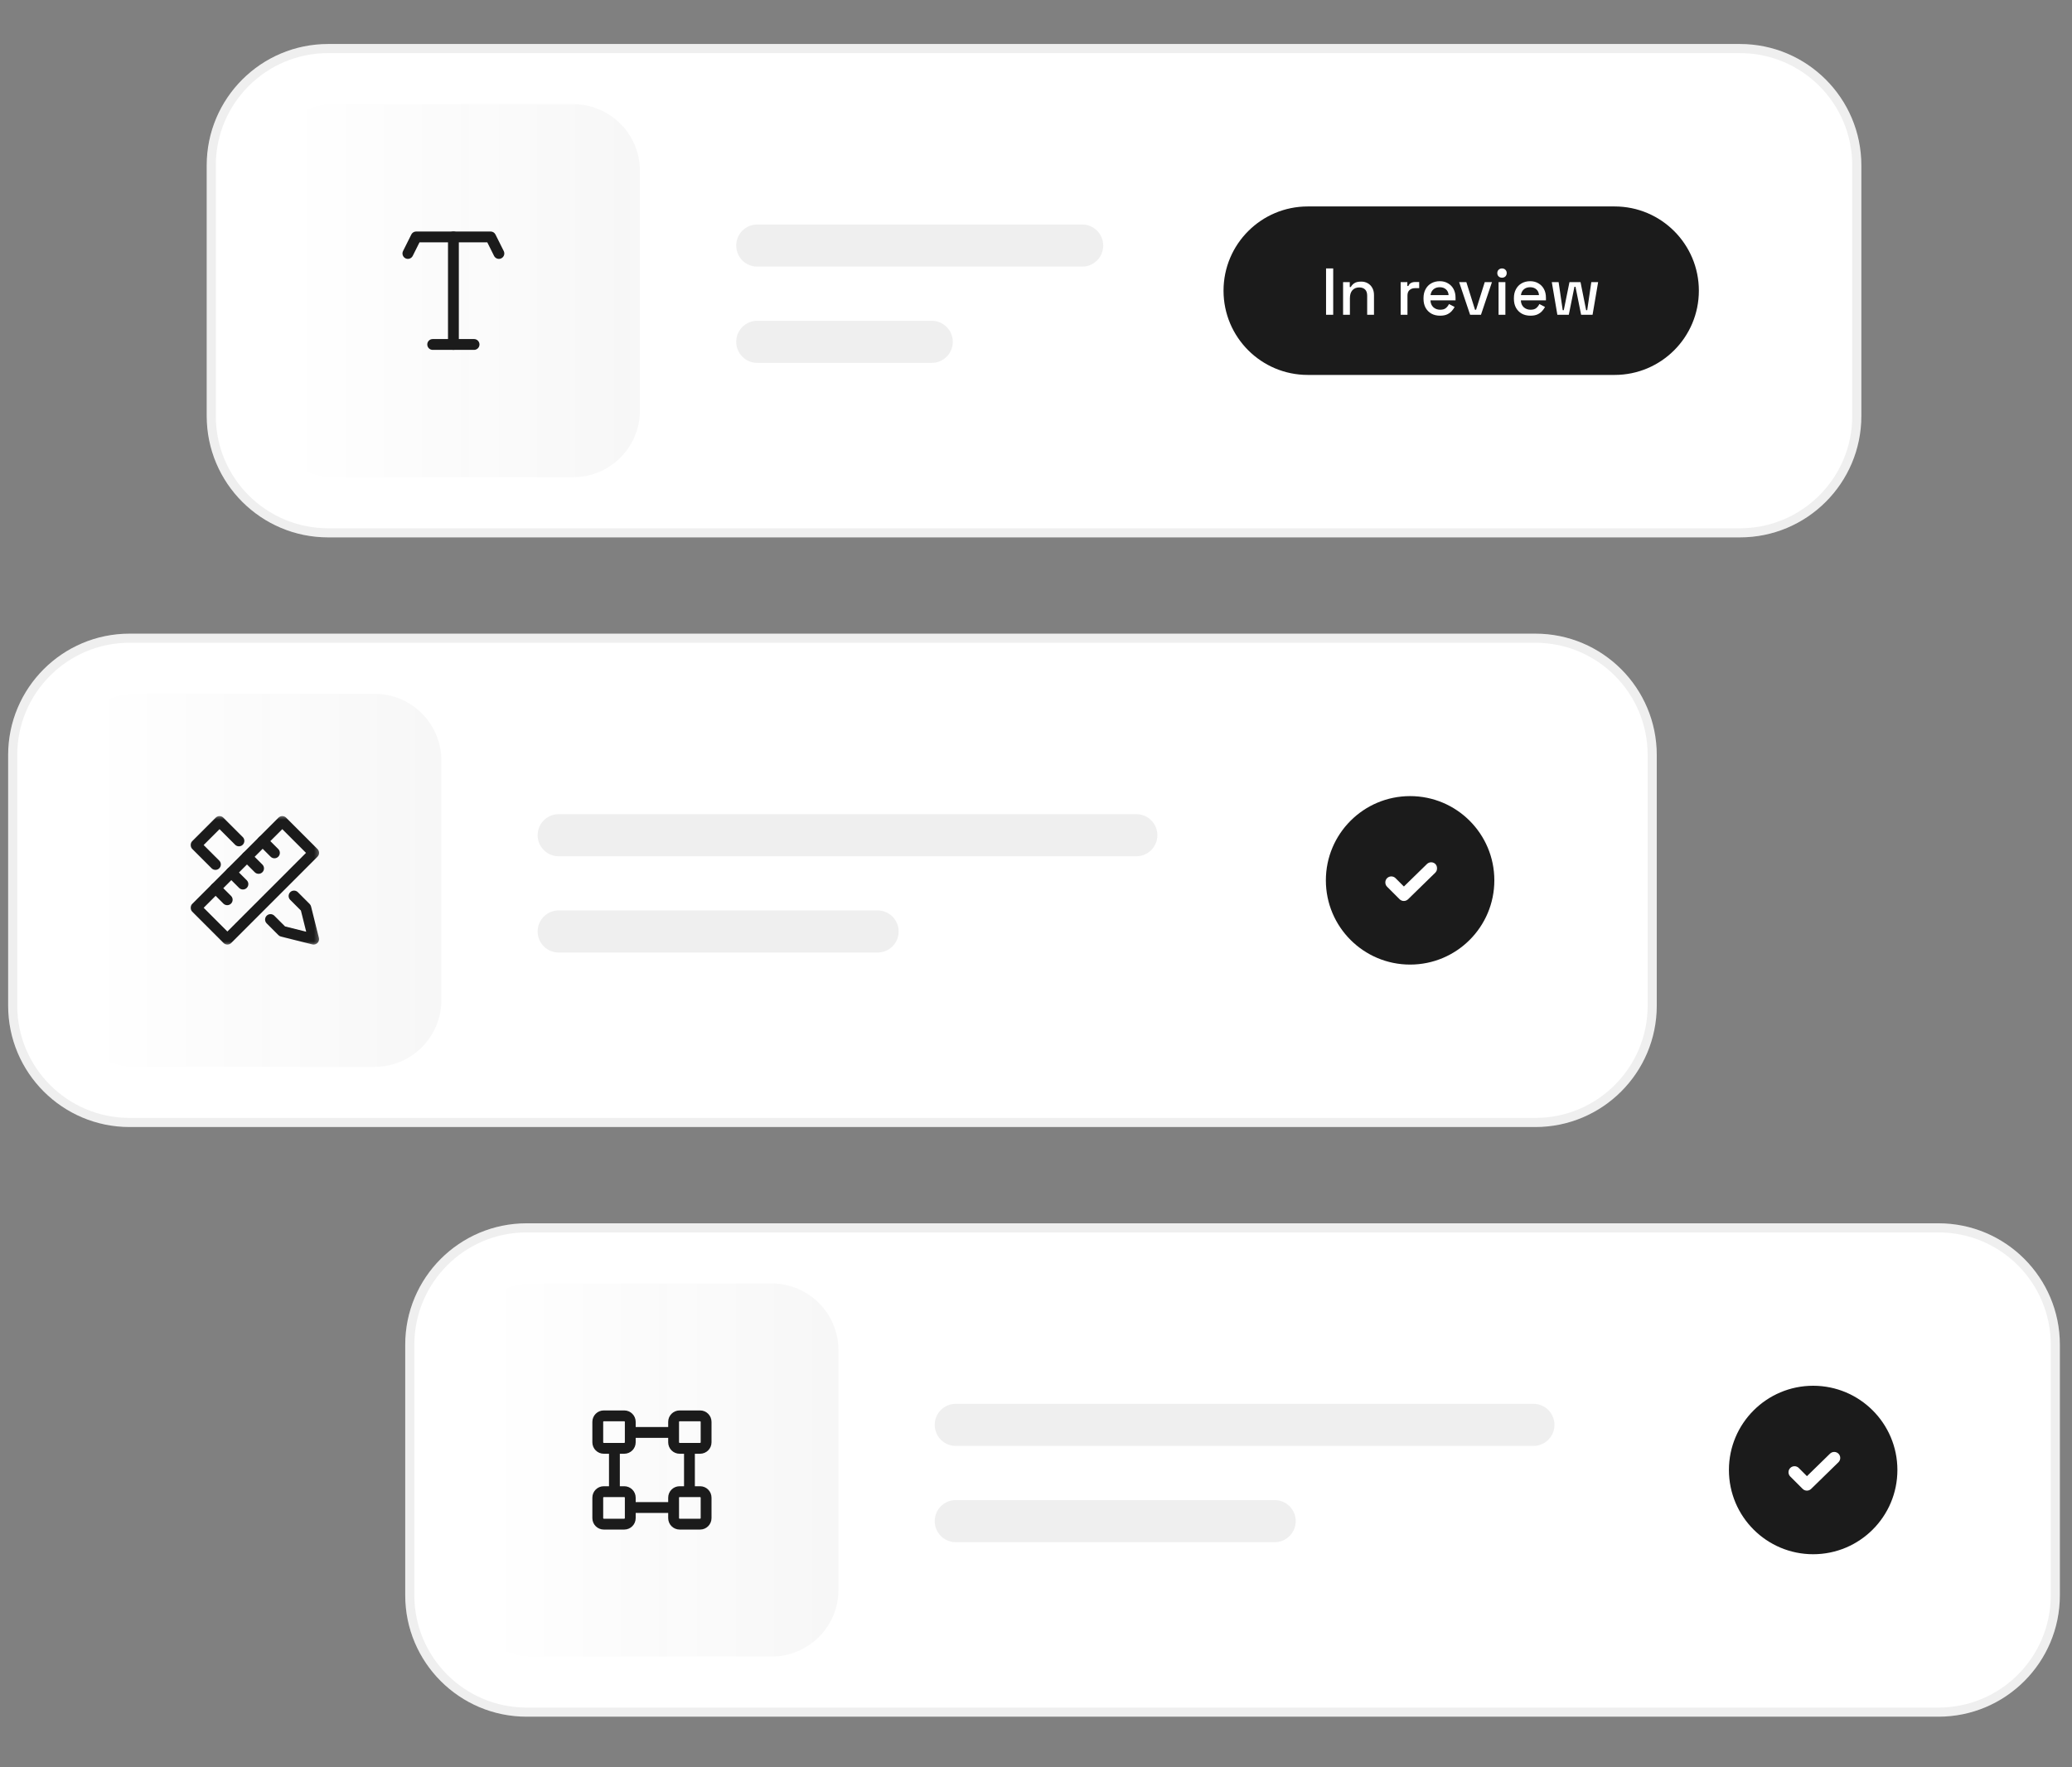 <svg width="340" height="290" viewBox="0 0 340 290" fill="none" xmlns="http://www.w3.org/2000/svg">
<rect x="0" y="0" width="340" height="290" fill="#808080" stroke="none"/>
<g clip-path="url(#clip0_31_590)">
<g clip-path="url(#clip1_31_590)">
<g clip-path="url(#clip2_31_590)">
<path d="M33.918 27.142C33.918 16.139 42.838 7.22 53.84 7.22H285.512C296.514 7.22 305.434 16.139 305.434 27.142V68.259C305.434 79.261 296.514 88.181 285.512 88.181H53.841C42.838 88.181 33.919 79.261 33.919 68.259L33.918 27.142Z" fill="white"/>
<path fill-rule="evenodd" clip-rule="evenodd" d="M285.512 8.714H53.841C43.664 8.714 35.413 16.965 35.413 27.142V68.259C35.413 78.436 43.664 86.687 53.841 86.687H285.512C295.689 86.687 303.94 78.436 303.94 68.259V27.142C303.94 16.965 295.689 8.714 285.512 8.714ZM53.841 7.22C42.838 7.22 33.919 16.139 33.919 27.142V68.259C33.919 79.261 42.838 88.181 53.841 88.181H285.512C296.514 88.181 305.434 79.261 305.434 68.259V27.142C305.434 16.139 296.514 7.22 285.512 7.22H53.841Z" fill="#1B1B1B" fill-opacity="0.07"/>
<path d="M177.576 36.84H124.26C122.352 36.84 120.805 38.386 120.805 40.295C120.805 42.203 122.352 43.75 124.26 43.75H177.576C179.484 43.75 181.031 42.203 181.031 40.295C181.031 38.386 179.484 36.84 177.576 36.84Z" fill="#1B1B1B" fill-opacity="0.07"/>
<path d="M152.893 52.638H124.26C122.352 52.638 120.805 54.184 120.805 56.093C120.805 58.001 122.352 59.548 124.26 59.548H152.893C154.801 59.548 156.348 58.001 156.348 56.093C156.348 54.184 154.801 52.638 152.893 52.638Z" fill="#1B1B1B" fill-opacity="0.07"/>
<path d="M94.052 17.093H54.751C48.7 17.093 43.794 21.999 43.794 28.05V67.351C43.794 73.402 48.7 78.308 54.751 78.308H94.052C100.103 78.308 105.009 73.402 105.009 67.351V28.05C105.009 21.999 100.103 17.093 94.052 17.093Z" fill="url(#paint0_linear_31_590)" fill-opacity="0.04"/>
<path fill-rule="evenodd" clip-rule="evenodd" d="M74.402 37.988C74.893 37.988 75.291 38.386 75.291 38.876V56.525C75.291 56.761 75.197 56.987 75.031 57.153C74.864 57.32 74.638 57.414 74.402 57.414C74.166 57.414 73.941 57.32 73.774 57.153C73.607 56.987 73.514 56.761 73.514 56.525V38.875C73.514 38.384 73.912 37.988 74.402 37.988Z" fill="#1B1B1B"/>
<path fill-rule="evenodd" clip-rule="evenodd" d="M70.113 56.524C70.113 56.033 70.512 55.636 71.002 55.636H77.79C77.907 55.636 78.022 55.659 78.13 55.703C78.238 55.748 78.336 55.813 78.418 55.896C78.501 55.978 78.566 56.076 78.611 56.184C78.656 56.292 78.678 56.408 78.678 56.524C78.678 56.641 78.656 56.757 78.611 56.864C78.566 56.972 78.501 57.07 78.418 57.153C78.336 57.235 78.238 57.3 78.13 57.345C78.022 57.39 77.907 57.413 77.79 57.413H71.002C70.766 57.413 70.54 57.319 70.373 57.153C70.207 56.986 70.113 56.76 70.113 56.524ZM67.495 38.479C67.568 38.331 67.682 38.207 67.822 38.121C67.963 38.034 68.124 37.988 68.289 37.988H80.507C80.672 37.988 80.834 38.034 80.975 38.12C81.115 38.207 81.229 38.331 81.302 38.479L82.66 41.194C82.765 41.405 82.783 41.649 82.708 41.873C82.634 42.096 82.473 42.281 82.263 42.387C82.052 42.492 81.808 42.51 81.584 42.435C81.36 42.36 81.176 42.2 81.07 41.989L79.959 39.765H68.839L67.727 41.989C67.621 42.2 67.436 42.36 67.213 42.435C66.989 42.51 66.745 42.492 66.534 42.387C66.323 42.281 66.163 42.096 66.089 41.873C66.014 41.649 66.031 41.405 66.137 41.194L67.495 38.479Z" fill="#1B1B1B"/>
<path d="M264.948 33.877H214.595C206.961 33.877 200.772 40.066 200.772 47.7C200.772 55.334 206.961 61.523 214.595 61.523H264.948C272.582 61.523 278.771 55.334 278.771 47.7C278.771 40.066 272.582 33.877 264.948 33.877Z" fill="#1B1B1B"/>
<path d="M255.551 51.651L254.638 46.296H255.757L256.43 50.901H256.604L257.538 46.296H259.352L260.275 50.901H260.449L261.122 46.296H262.241L261.328 51.651H259.45L258.526 47.057H258.353L257.429 51.651H255.551ZM251.135 51.802C250.592 51.802 250.118 51.689 249.713 51.465C249.311 51.237 248.981 50.903 248.758 50.499C248.532 50.078 248.421 49.592 248.421 49.042V48.913C248.421 48.355 248.532 47.87 248.758 47.457C248.982 47.037 249.293 46.715 249.691 46.49C250.096 46.26 250.563 46.143 251.092 46.143C251.606 46.143 252.056 46.26 252.439 46.492C252.83 46.715 253.134 47.029 253.352 47.436C253.569 47.841 253.677 48.315 253.677 48.858V49.282H249.561C249.575 49.753 249.731 50.128 250.028 50.411C250.332 50.686 250.709 50.825 251.157 50.825C251.577 50.825 251.892 50.73 252.102 50.542C252.32 50.353 252.486 50.136 252.601 49.89L253.525 50.368C253.404 50.599 253.254 50.815 253.08 51.009C252.891 51.233 252.641 51.421 252.331 51.574C252.019 51.725 251.621 51.802 251.135 51.802ZM249.571 48.424H252.537C252.508 48.019 252.363 47.704 252.102 47.479C251.841 47.248 251.502 47.131 251.081 47.131C250.661 47.131 250.317 47.248 250.049 47.48C249.788 47.704 249.63 48.018 249.571 48.424ZM245.903 51.65V46.296H247.022V51.65H245.903ZM246.468 45.568C246.263 45.573 246.065 45.499 245.914 45.362C245.842 45.289 245.785 45.203 245.748 45.108C245.711 45.012 245.693 44.91 245.697 44.808C245.697 44.584 245.769 44.403 245.914 44.265C245.987 44.194 246.074 44.139 246.169 44.101C246.264 44.064 246.365 44.046 246.468 44.048C246.693 44.048 246.877 44.12 247.022 44.265C247.167 44.403 247.24 44.584 247.24 44.808C247.24 45.032 247.167 45.217 247.022 45.362C246.872 45.502 246.672 45.576 246.468 45.568ZM241.235 51.651L239.432 46.296H240.617L242.039 50.825H242.212L243.636 46.296H244.819L243.016 51.651H241.235ZM236.303 51.802C235.761 51.802 235.286 51.689 234.881 51.465C234.479 51.237 234.148 50.903 233.925 50.499C233.701 50.078 233.588 49.592 233.588 49.042V48.913C233.588 48.355 233.701 47.87 233.925 47.457C234.149 47.037 234.461 46.715 234.859 46.49C235.265 46.26 235.732 46.143 236.26 46.143C236.774 46.143 237.223 46.26 237.606 46.492C237.998 46.715 238.302 47.029 238.519 47.436C238.736 47.841 238.844 48.315 238.844 48.858V49.282H234.729C234.743 49.753 234.899 50.128 235.196 50.411C235.5 50.686 235.876 50.825 236.325 50.825C236.745 50.825 237.059 50.73 237.27 50.542C237.48 50.362 237.651 50.14 237.77 49.89L238.693 50.368C238.572 50.599 238.422 50.815 238.248 51.009C238.06 51.233 237.81 51.421 237.498 51.574C237.187 51.725 236.789 51.802 236.303 51.802ZM234.74 48.424H237.704C237.675 48.019 237.531 47.704 237.27 47.479C237.01 47.248 236.669 47.131 236.249 47.131C235.829 47.131 235.485 47.248 235.218 47.48C234.957 47.704 234.797 48.018 234.74 48.424ZM229.837 51.651V46.297H230.935V46.927H231.108C231.181 46.719 231.327 46.545 231.52 46.439C231.716 46.329 231.956 46.275 232.237 46.275H232.878V47.285H232.194C231.832 47.285 231.535 47.387 231.303 47.589C231.072 47.785 230.955 48.089 230.955 48.502V51.651H229.837ZM220.39 51.65V46.296H221.487V47.1H221.661C221.763 46.883 221.943 46.68 222.204 46.492C222.465 46.303 222.851 46.21 223.366 46.21C223.772 46.21 224.129 46.299 224.441 46.481C224.76 46.662 225.01 46.919 225.19 47.252C225.371 47.577 225.462 47.973 225.462 48.436V51.65H224.343V48.523C224.343 48.059 224.228 47.719 223.996 47.502C223.764 47.278 223.446 47.165 223.04 47.165C222.576 47.165 222.204 47.317 221.921 47.621C221.646 47.925 221.509 48.367 221.509 48.946V51.65H220.39ZM217.596 51.65V44.048H218.769V51.65H217.596ZM1.336 123.899C1.336 112.896 10.255 103.977 21.258 103.977H251.941C262.944 103.977 271.863 112.896 271.863 123.899V165.015C271.863 176.018 262.944 184.937 251.941 184.937H21.258C10.255 184.937 1.336 176.018 1.336 165.015V123.899Z" fill="white"/>
<path fill-rule="evenodd" clip-rule="evenodd" d="M251.941 105.471H21.258C11.081 105.471 2.83 113.721 2.83 123.899V165.015C2.83 175.193 11.081 183.443 21.258 183.443H251.941C262.119 183.443 270.369 175.193 270.369 165.015V123.899C270.369 113.721 262.119 105.471 251.941 105.471ZM21.258 103.977C10.255 103.977 1.336 112.896 1.336 123.899V165.015C1.336 176.018 10.255 184.937 21.258 184.937H251.941C262.944 184.937 271.863 176.018 271.863 165.015V123.899C271.863 112.896 262.944 103.977 251.941 103.977H21.258Z" fill="#1B1B1B" fill-opacity="0.07"/>
<path d="M186.461 133.597H91.677C89.769 133.597 88.222 135.144 88.222 137.052C88.222 138.96 89.769 140.507 91.677 140.507H186.461C188.37 140.507 189.917 138.96 189.917 137.052C189.917 135.144 188.37 133.597 186.461 133.597Z" fill="#1B1B1B" fill-opacity="0.07"/>
<path d="M144.006 149.393H91.677C89.769 149.393 88.222 150.94 88.222 152.849C88.222 154.757 89.769 156.304 91.677 156.304H144.006C145.914 156.304 147.461 154.757 147.461 152.849C147.461 150.94 145.914 149.393 144.006 149.393Z" fill="#1B1B1B" fill-opacity="0.07"/>
<path d="M61.469 113.85H22.168C16.117 113.85 11.211 118.756 11.211 124.807V164.108C11.211 170.159 16.117 175.065 22.168 175.065H61.469C67.52 175.065 72.426 170.159 72.426 164.108V124.807C72.426 118.756 67.52 113.85 61.469 113.85Z" fill="url(#paint1_linear_31_590)" fill-opacity="0.04"/>
<path d="M231.388 158.281C239.022 158.281 245.21 152.092 245.21 144.458C245.21 136.824 239.022 130.635 231.388 130.635C223.754 130.635 217.565 136.824 217.565 144.458C217.565 152.092 223.754 158.281 231.388 158.281Z" fill="#1B1B1B"/>
<mask id="mask0_31_590" style="mask-type:luminance" maskUnits="userSpaceOnUse" x="226" y="139" width="11" height="11">
<path d="M226.452 139.52H236.325V149.393H226.452V139.52Z" fill="white"/>
</mask>
<g mask="url(#mask0_31_590)">
<path fill-rule="evenodd" clip-rule="evenodd" d="M235.551 141.793C235.642 141.886 235.713 141.996 235.761 142.116C235.809 142.236 235.833 142.365 235.832 142.495C235.83 142.624 235.803 142.752 235.752 142.871C235.7 142.991 235.626 143.098 235.533 143.189L231.05 147.565C230.864 147.746 230.614 147.847 230.354 147.845C230.095 147.844 229.846 147.74 229.662 147.556L227.606 145.499C227.42 145.314 227.316 145.063 227.316 144.801C227.316 144.539 227.42 144.288 227.605 144.103C227.79 143.918 228.041 143.813 228.303 143.813C228.565 143.813 228.816 143.917 229.001 144.102L230.369 145.47L234.155 141.775C234.342 141.593 234.595 141.492 234.857 141.495C235.119 141.499 235.368 141.606 235.551 141.793Z" fill="white"/>
</g>
<mask id="mask1_31_590" style="mask-type:luminance" maskUnits="userSpaceOnUse" x="30" y="133" width="23" height="23">
<path d="M30.954 133.597H52.675V155.317H30.954V133.597Z" fill="white"/>
</mask>
<g mask="url(#mask1_31_590)">
<path fill-rule="evenodd" clip-rule="evenodd" d="M35.395 134.174C35.478 134.092 35.576 134.026 35.684 133.982C35.791 133.937 35.907 133.914 36.023 133.914C36.14 133.914 36.256 133.937 36.363 133.982C36.471 134.026 36.569 134.092 36.651 134.174L39.869 137.392C40.021 137.561 40.102 137.782 40.096 138.009C40.09 138.237 39.997 138.453 39.836 138.614C39.676 138.775 39.459 138.869 39.232 138.875C39.005 138.881 38.783 138.8 38.614 138.649L36.024 136.059L33.418 138.664L36.008 141.253C36.162 141.423 36.245 141.644 36.24 141.873C36.234 142.102 36.141 142.319 35.98 142.481C35.818 142.643 35.6 142.736 35.372 142.742C35.143 142.747 34.921 142.664 34.752 142.511L31.534 139.292C31.367 139.125 31.273 138.899 31.273 138.664C31.273 138.428 31.367 138.202 31.534 138.035L35.395 134.174ZM47.62 146.401C47.787 146.235 48.013 146.141 48.249 146.141C48.485 146.141 48.711 146.235 48.877 146.401L50.808 148.332C50.922 148.446 51.003 148.589 51.042 148.745L52.329 153.894C52.366 154.043 52.364 154.199 52.323 154.347C52.282 154.495 52.204 154.629 52.095 154.738C51.987 154.847 51.852 154.925 51.704 154.966C51.556 155.007 51.4 155.009 51.251 154.972L46.102 153.684C45.946 153.645 45.804 153.564 45.69 153.451L43.758 151.519C43.676 151.437 43.611 151.339 43.566 151.231C43.521 151.123 43.498 151.007 43.498 150.891C43.499 150.774 43.522 150.659 43.566 150.551C43.611 150.443 43.676 150.345 43.759 150.263C43.842 150.18 43.94 150.115 44.047 150.07C44.155 150.026 44.271 150.003 44.387 150.003C44.504 150.003 44.62 150.026 44.727 150.07C44.835 150.115 44.933 150.181 45.016 150.263L46.773 152.019L50.245 152.888L49.377 149.414L47.62 147.658C47.454 147.492 47.36 147.265 47.36 147.03C47.36 146.794 47.454 146.568 47.62 146.401ZM31.535 149.589C31.369 149.422 31.275 149.196 31.275 148.96C31.275 148.725 31.369 148.498 31.535 148.332L45.694 134.173C45.861 134.007 46.087 133.913 46.322 133.913C46.558 133.913 46.784 134.007 46.951 134.173L52.1 139.322C52.266 139.489 52.36 139.715 52.36 139.951C52.36 140.186 52.266 140.412 52.1 140.579L37.941 154.738C37.775 154.904 37.548 154.998 37.313 154.998C37.077 154.998 36.851 154.904 36.684 154.738L31.535 149.589ZM33.421 148.96L37.313 152.852L50.214 139.951L46.322 136.059L33.421 148.96Z" fill="#1B1B1B"/>
<path fill-rule="evenodd" clip-rule="evenodd" d="M34.755 145.113C34.922 144.947 35.148 144.853 35.383 144.853C35.619 144.853 35.845 144.947 36.012 145.113L37.942 147.044C38.096 147.213 38.179 147.435 38.174 147.663C38.169 147.892 38.076 148.11 37.914 148.272C37.752 148.433 37.535 148.527 37.306 148.532C37.078 148.538 36.856 148.455 36.686 148.301L34.755 146.37C34.588 146.204 34.495 145.978 34.495 145.742C34.495 145.506 34.588 145.28 34.755 145.113ZM37.331 142.541C37.498 142.375 37.724 142.281 37.959 142.281C38.195 142.281 38.421 142.375 38.588 142.541L40.518 144.472C40.672 144.641 40.755 144.863 40.75 145.091C40.745 145.32 40.652 145.538 40.49 145.7C40.328 145.861 40.111 145.955 39.882 145.96C39.653 145.966 39.431 145.883 39.262 145.729L37.331 143.799C37.164 143.632 37.071 143.406 37.071 143.17C37.071 142.934 37.164 142.708 37.331 142.541ZM39.899 139.968C40.066 139.801 40.292 139.707 40.527 139.707C40.763 139.707 40.989 139.801 41.156 139.968L43.086 141.898C43.24 142.067 43.323 142.289 43.318 142.518C43.313 142.746 43.219 142.964 43.058 143.126C42.896 143.287 42.678 143.381 42.45 143.386C42.221 143.392 41.999 143.309 41.83 143.155L39.899 141.225C39.732 141.058 39.639 140.832 39.639 140.596C39.639 140.36 39.732 140.134 39.899 139.968ZM42.475 137.392C42.641 137.225 42.867 137.132 43.103 137.132C43.339 137.132 43.565 137.225 43.732 137.392L45.662 139.323C45.745 139.406 45.81 139.503 45.855 139.611C45.899 139.719 45.922 139.834 45.922 139.951C45.922 140.068 45.899 140.183 45.855 140.291C45.81 140.399 45.745 140.497 45.662 140.579C45.58 140.662 45.482 140.727 45.374 140.772C45.266 140.816 45.151 140.839 45.034 140.839C44.917 140.839 44.802 140.816 44.694 140.772C44.586 140.727 44.489 140.662 44.406 140.579L42.475 138.649C42.308 138.482 42.215 138.256 42.215 138.02C42.215 137.785 42.308 137.558 42.475 137.392Z" fill="#1B1B1B"/>
</g>
<path d="M66.494 220.657C66.494 209.655 75.413 200.735 86.416 200.735H318.087C329.089 200.735 338.009 209.655 338.009 220.657V261.774C338.009 272.777 329.089 281.696 318.087 281.696H86.416C75.413 281.696 66.494 272.777 66.494 261.774V220.657Z" fill="white"/>
<path fill-rule="evenodd" clip-rule="evenodd" d="M318.087 202.229H86.417C76.239 202.229 67.99 210.48 67.99 220.657V261.774C67.99 271.951 76.239 280.202 86.416 280.202H318.087C328.264 280.202 336.515 271.951 336.515 261.774V220.657C336.515 210.48 328.264 202.229 318.087 202.229ZM86.417 200.735C75.413 200.735 66.495 209.655 66.495 220.657V261.774C66.495 272.777 75.413 281.696 86.416 281.696H318.087C329.089 281.696 338.009 272.777 338.009 261.774V220.657C338.009 209.655 329.089 200.735 318.087 200.735H86.417Z" fill="#1B1B1B" fill-opacity="0.07"/>
<path d="M297.526 255.038C305.16 255.038 311.349 248.849 311.349 241.215C311.349 233.581 305.16 227.392 297.526 227.392C289.892 227.392 283.703 233.581 283.703 241.215C283.703 248.849 289.892 255.038 297.526 255.038Z" fill="#1B1B1B"/>
<path fill-rule="evenodd" clip-rule="evenodd" d="M301.69 238.549C301.872 238.737 301.973 238.989 301.97 239.251C301.967 239.513 301.86 239.763 301.673 239.946L297.188 244.322C297.003 244.503 296.753 244.604 296.493 244.602C296.233 244.601 295.984 244.497 295.801 244.313L293.744 242.256C293.569 242.068 293.475 241.821 293.479 241.565C293.484 241.309 293.587 241.065 293.768 240.884C293.949 240.703 294.194 240.599 294.449 240.595C294.705 240.59 294.953 240.685 295.14 240.859L296.507 242.227L300.293 238.532C300.481 238.35 300.733 238.249 300.995 238.252C301.257 238.255 301.506 238.362 301.69 238.549Z" fill="white"/>
<path d="M126.627 210.609H87.327C81.275 210.609 76.37 215.515 76.37 221.566V260.867C76.37 266.918 81.275 271.824 87.327 271.824H126.627C132.679 271.824 137.584 266.918 137.584 260.867V221.566C137.584 215.515 132.679 210.609 126.627 210.609Z" fill="url(#paint2_linear_31_590)" fill-opacity="0.04"/>
<path fill-rule="evenodd" clip-rule="evenodd" d="M103.054 235.057C103.054 234.566 103.452 234.169 103.942 234.169H110.002C110.238 234.169 110.464 234.262 110.631 234.429C110.797 234.595 110.891 234.821 110.891 235.057C110.891 235.293 110.797 235.519 110.631 235.685C110.464 235.852 110.238 235.946 110.002 235.946H103.942C103.706 235.946 103.48 235.852 103.314 235.685C103.147 235.519 103.054 235.293 103.054 235.057ZM113.133 237.295C113.624 237.295 114.022 237.693 114.022 238.184V244.385C114.022 244.621 113.928 244.847 113.761 245.014C113.595 245.18 113.369 245.274 113.133 245.274C112.897 245.274 112.671 245.18 112.505 245.014C112.338 244.847 112.245 244.621 112.245 244.385V238.184C112.245 237.693 112.642 237.295 113.133 237.295ZM103.054 247.374C103.054 246.883 103.452 246.485 103.942 246.485H110.002C110.119 246.485 110.235 246.508 110.342 246.553C110.45 246.598 110.548 246.663 110.631 246.745C110.713 246.828 110.779 246.926 110.823 247.034C110.868 247.142 110.891 247.257 110.891 247.374C110.891 247.49 110.868 247.606 110.823 247.714C110.779 247.822 110.713 247.919 110.631 248.002C110.548 248.085 110.45 248.15 110.342 248.195C110.235 248.239 110.119 248.262 110.002 248.262H103.942C103.706 248.262 103.48 248.169 103.314 248.002C103.147 247.835 103.054 247.609 103.054 247.374ZM100.821 237.295C101.312 237.295 101.711 237.693 101.711 238.184V244.385C101.711 244.621 101.617 244.847 101.45 245.014C101.284 245.181 101.058 245.274 100.822 245.274C100.586 245.274 100.36 245.181 100.193 245.014C100.027 244.847 99.933 244.621 99.933 244.385V238.184C99.933 237.693 100.331 237.295 100.821 237.295Z" fill="#1B1B1B"/>
<path fill-rule="evenodd" clip-rule="evenodd" d="M97.202 233.317C97.202 232.281 98.041 231.441 99.077 231.441H102.435C103.471 231.441 104.311 232.281 104.311 233.317V236.674C104.311 237.71 103.471 238.549 102.435 238.549H99.078C98.832 238.55 98.588 238.501 98.36 238.407C98.132 238.313 97.926 238.175 97.751 238C97.577 237.826 97.439 237.619 97.344 237.392C97.25 237.164 97.202 236.92 97.202 236.674V233.317ZM99.077 233.218C99.051 233.219 99.026 233.229 99.008 233.247C98.989 233.266 98.979 233.291 98.979 233.317V236.674C98.979 236.7 98.99 236.725 99.008 236.744C99.027 236.762 99.052 236.772 99.078 236.772H102.435C102.461 236.772 102.486 236.762 102.505 236.743C102.523 236.725 102.533 236.7 102.534 236.674V233.317C102.533 233.291 102.523 233.266 102.505 233.247C102.486 233.229 102.461 233.219 102.435 233.218H99.077ZM109.645 233.317C109.645 232.281 110.485 231.441 111.521 231.441H114.878C115.914 231.441 116.754 232.281 116.754 233.317V236.674C116.754 237.71 115.914 238.549 114.878 238.549H111.521C111.024 238.549 110.547 238.352 110.195 238C109.843 237.648 109.645 237.171 109.645 236.674V233.317ZM111.521 233.218C111.495 233.218 111.47 233.229 111.452 233.247C111.433 233.266 111.423 233.291 111.423 233.317V236.674C111.423 236.729 111.467 236.772 111.521 236.772H114.878C114.904 236.772 114.929 236.762 114.948 236.743C114.966 236.725 114.977 236.7 114.977 236.674V233.317C114.977 233.291 114.966 233.266 114.948 233.247C114.929 233.229 114.904 233.219 114.878 233.218H111.521ZM97.202 245.756C97.202 244.72 98.041 243.88 99.077 243.88H102.435C103.471 243.88 104.311 244.72 104.311 245.756V249.113C104.311 250.149 103.471 250.99 102.435 250.99H99.078C98.581 250.99 98.103 250.792 97.751 250.44C97.399 250.088 97.202 249.611 97.202 249.113V245.756ZM99.077 245.657C99.051 245.658 99.026 245.668 99.008 245.687C98.989 245.705 98.979 245.73 98.979 245.756V249.113C98.979 249.139 98.99 249.164 99.008 249.183C99.027 249.201 99.052 249.211 99.078 249.211H102.435C102.461 249.211 102.486 249.201 102.505 249.182C102.523 249.164 102.533 249.139 102.534 249.113V245.756C102.533 245.73 102.523 245.705 102.505 245.687C102.486 245.668 102.461 245.658 102.435 245.657H99.077ZM109.645 245.756C109.645 244.72 110.485 243.88 111.521 243.88H114.878C115.914 243.88 116.754 244.72 116.754 245.756V249.113C116.754 250.149 115.914 250.99 114.878 250.99H111.521C111.024 250.989 110.547 250.791 110.195 250.44C109.843 250.088 109.645 249.611 109.645 249.113V245.756ZM111.521 245.657C111.508 245.657 111.496 245.66 111.484 245.665C111.472 245.67 111.461 245.677 111.452 245.686C111.443 245.695 111.435 245.706 111.43 245.718C111.425 245.73 111.423 245.743 111.423 245.756V249.113C111.423 249.168 111.467 249.211 111.521 249.211H114.878C114.904 249.211 114.929 249.201 114.948 249.182C114.966 249.164 114.977 249.139 114.977 249.113V245.756C114.977 245.73 114.966 245.705 114.948 245.687C114.929 245.668 114.904 245.658 114.878 245.657H111.521Z" fill="#1B1B1B"/>
<path d="M251.619 230.355H156.836C154.927 230.355 153.38 231.903 153.38 233.811C153.38 235.719 154.927 237.266 156.836 237.266H251.619C253.528 237.266 255.075 235.719 255.075 233.811C255.075 231.903 253.528 230.355 251.619 230.355Z" fill="#1B1B1B" fill-opacity="0.07"/>
<path d="M209.164 246.152H156.836C154.927 246.152 153.38 247.7 153.38 249.608C153.38 251.516 154.927 253.063 156.836 253.063H209.164C211.072 253.063 212.619 251.516 212.619 249.608C212.619 247.7 211.072 246.152 209.164 246.152Z" fill="#1B1B1B" fill-opacity="0.07"/>
</g>
</g>
</g>
<defs>
<linearGradient id="paint0_linear_31_590" x1="111.426" y1="49.675" x2="47.25" y2="49.675" gradientUnits="userSpaceOnUse">
<stop stop-color="#1B1B1B"/>
<stop offset="1" stop-color="#1B1B1B" stop-opacity="0"/>
</linearGradient>
<linearGradient id="paint1_linear_31_590" x1="78.843" y1="146.431" x2="14.667" y2="146.431" gradientUnits="userSpaceOnUse">
<stop stop-color="#1B1B1B"/>
<stop offset="1" stop-color="#1B1B1B" stop-opacity="0"/>
</linearGradient>
<linearGradient id="paint2_linear_31_590" x1="144.001" y1="243.19" x2="79.825" y2="243.19" gradientUnits="userSpaceOnUse">
<stop stop-color="#1B1B1B"/>
<stop offset="1" stop-color="#1B1B1B" stop-opacity="0"/>
</linearGradient>
<clipPath id="clip0_31_590">
<rect width="338.67" height="288.86" fill="white" transform="translate(0.34 0.25)"/>
</clipPath>
<clipPath id="clip1_31_590">
<rect width="338.67" height="288.86" fill="white" transform="translate(0.34 0.25)"/>
</clipPath>
<clipPath id="clip2_31_590">
<rect width="338.67" height="288.86" fill="white" transform="translate(0.34 0.25)"/>
</clipPath>
</defs>
</svg>
